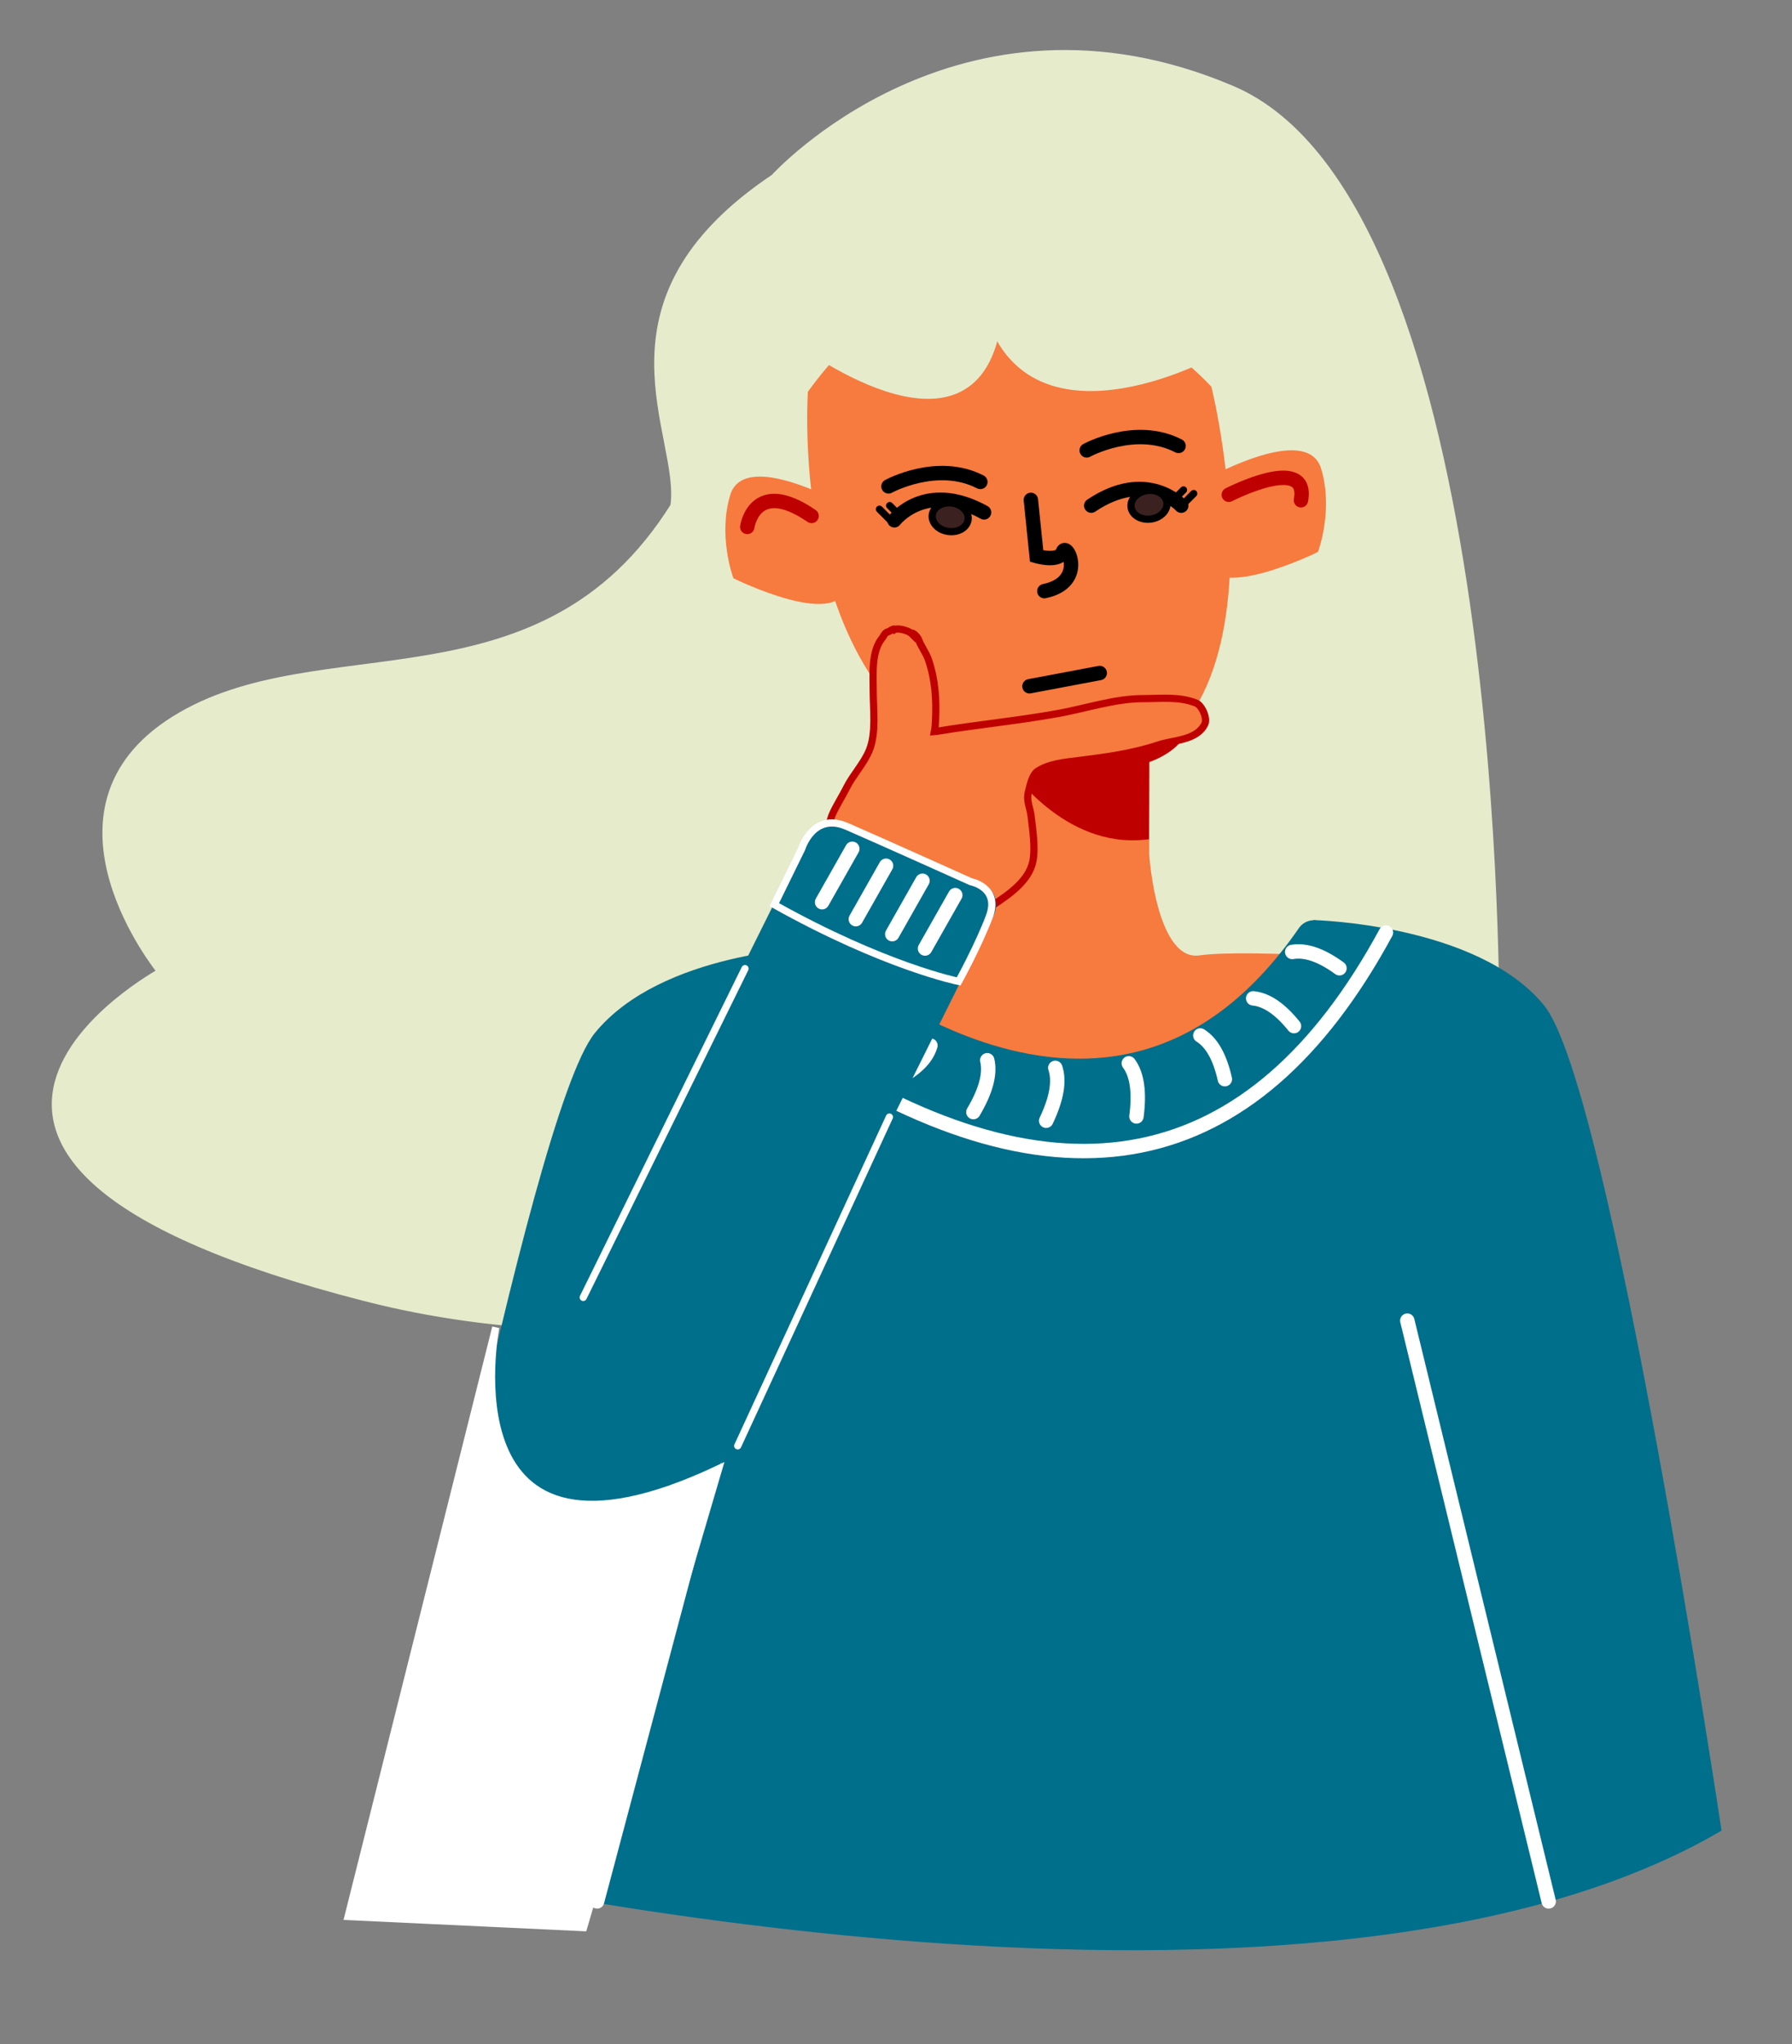 <?xml version="1.0" encoding="utf-8"?>
<svg viewBox="0 0 249 284" xmlns="http://www.w3.org/2000/svg" xmlns:bx="https://boxy-svg.com">
  <rect x="0" y="0" width="249" height="284" fill="#808080" stroke="none"/>
  <path style="stroke: rgb(230, 235, 204); fill: rgb(230, 235, 204); stroke-linecap: round;" d="M 107.575 24.681 C 107.575 24.681 133.232 -3.725 171.168 12.402 C 209.104 28.529 207.821 142.886 207.821 142.886 C 207.821 142.886 126.634 199.698 50.763 180.272 C -25.108 160.846 22.358 135.005 22.358 135.005 C 22.358 135.005 4.031 112.647 24.19 100.002 C 44.349 87.357 75.138 99.819 93.647 70.313 C 95.113 60.417 81.552 42.091 107.575 24.681 Z">
    <title>Hair</title>
  </path>
  <g transform="matrix(1, 0, 0, 1, -32.764, -78.159)">
    <title>Body</title>
    <path style="stroke: rgb(247, 122, 62); fill: rgb(247, 122, 62);" d="M 145.512 132.756 C 145.512 132.756 142.047 183.41 178.268 185.669 C 214.489 187.928 200.63 132.126 200.63 132.126 C 200.63 132.126 170.167 98.911 145.512 132.756 Z"/>
    <path style="stroke: rgb(247, 122, 62); fill: rgb(247, 122, 62);" d="M 191.949 177.994 L 191.949 196.892 C 191.949 196.892 192.894 212.325 199.508 211.38 C 206.122 210.435 229.931 212.212 229.931 212.212 C 229.931 212.212 236.021 244.051 201.083 248.86 C 166.145 253.669 180.296 252.64 179.351 252.01 C 136.201 265.238 133.682 214.845 133.682 214.845 C 133.682 214.845 147.539 214.845 157.933 213.585 C 168.327 212.325 167.697 199.727 167.697 199.727 L 166.437 180.829"/>
    <path style="stroke: rgb(247, 122, 62); fill: rgb(247, 122, 62);" d="M 149.127 148.367 C 149.127 148.367 136.448 141.513 134.734 146.996 C 133.02 152.479 135.077 158.133 135.077 158.133 C 135.077 158.133 149.127 164.987 149.984 159.333 C 150.841 153.679 149.47 149.223 149.127 148.367 Z"/>
    <path style="stroke: rgb(247, 122, 62); fill: rgb(247, 122, 62);" d="M 215.381 154.418 C 215.381 154.418 202.702 161.272 200.988 155.789 C 199.274 150.306 201.331 144.652 201.331 144.652 C 201.331 144.652 215.381 137.798 216.238 143.452 C 217.095 149.106 215.724 153.562 215.381 154.418 Z" transform="matrix(-1, 0, 0, -1, 416.821, 299.131)"/>
  </g>
  <path style="stroke: rgb(230, 235, 204); fill: rgb(230, 235, 204);" d="M 110.508 47.039 C 110.508 47.039 135.065 65.915 138.547 45.206 C 142.029 24.497 110.141 46.122 110.508 47.039 Z">
    <title>Bangs left</title>
  </path>
  <path style="stroke: rgb(230, 235, 204); fill: rgb(230, 235, 204);" d="M 167.869 49.421 C 167.869 49.421 139.097 64.815 136.348 38.059 C 133.599 11.303 169.152 49.421 167.869 49.421 Z">
    <title>Bangs right</title>
  </path>
  <g transform="matrix(1, 0, 0, 1, -32.764, -76.02)" style="">
    <title>Clothes</title>
    <path style="fill: none; stroke-width: 5px; stroke-linecap: round; stroke: rgb(0, 111, 139);" d="M 145.919 210.135 C 145.919 210.135 187.041 247.316 215.312 206.365"/>
    <path style="stroke: rgb(0, 111, 139); fill: rgb(0, 111, 139);" d="M 145.844 208.163 C 145.844 208.163 124.891 208.706 115.81 219.843 C 106.729 230.98 87.253 334.253 87.253 334.253"/>
    <path style="fill: rgb(0, 111, 139); stroke: rgb(0, 111, 139);" d="M 269.542 331.298 C 269.542 331.298 246.933 330.776 237.852 319.639 C 228.771 308.502 213.288 205.208 213.288 205.208" transform="matrix(-1, 0, 0, -1, 484.769, 535.637)"/>
    <path style="stroke: rgb(0, 111, 139); fill: rgb(0, 111, 139);" d="M 87.365 334.397 C 87.365 334.397 212.444 364.162 271.282 330.16 L 218.681 206.269 C 218.681 206.269 189.705 247.959 143.581 210.113 L 87.365 334.397 Z"/>
  </g>
  <path style="fill: none; stroke: rgb(191, 0, 0); stroke-linecap: round; stroke-width: 2px;" d="M 103.834 73.203 C 103.834 73.203 104.815 66.229 112.77 71.678">
    <title>Ear Detail left</title>
  </path>
  <path style="fill: none; stroke-linecap: round; stroke: rgb(191, 0, 0); stroke-width: 2px;" d="M 170.743 68.736 C 170.743 68.736 181.967 62.96 180.768 69.498">
    <title>Ear Detail right</title>
  </path>
  <g style="visibility: hidden;" transform="matrix(1, 0, 0, 1, -30.451, -75.118)">
    <title>Eye left</title>
    <path style="stroke: rgb(0, 0, 0); stroke-linecap: round; fill: none; stroke-width: 2px;" d="M 153.162 145.587 C 153.162 145.587 159.046 139.158 165.803 144.497"/>
    <line style="stroke: rgb(0, 0, 0); fill: none; stroke-linecap: round; stroke-width: 2px;" x1="153.147" y1="145.509" x2="150.878" y2="143.145"/>
    <line style="stroke: rgb(0, 0, 0); fill: none; stroke-linecap: round; stroke-width: 2px;" x1="154.457" y1="144.165" x2="153.299" y2="142.828"/>
  </g>
  <g style="visibility: hidden;" transform="matrix(-1, 0, 0, 1, 316.018, -76.201)">
    <title>Eye right</title>
    <path style="stroke: rgb(0, 0, 0); stroke-linecap: round; fill: none; stroke-width: 2px;" d="M 153.162 145.587 C 153.162 145.587 159.046 139.158 165.803 144.497"/>
    <line style="stroke: rgb(0, 0, 0); fill: none; stroke-linecap: round; stroke-width: 2px;" x1="153.147" y1="145.509" x2="150.878" y2="143.145"/>
    <line style="stroke: rgb(0, 0, 0); fill: none; stroke-linecap: round; stroke-width: 2px;" x1="154.457" y1="144.165" x2="153.299" y2="142.828"/>
  </g>
  <path style="stroke: rgb(0, 0, 0); fill: none; stroke-linecap: round; stroke-width: 2px;" d="M 143.24 69.444 L 144.042 77.254 C 144.042 77.254 147.145 78.164 147.68 76.666 C 148.215 75.168 151.05 80.892 145.112 82.122">
    <title>Nose</title>
  </path>
  <g transform="matrix(1, 0, 0, 1, -32.764, -78.159)">
    <title>Shadow</title>
    <path style="stroke-linecap: round; fill: none; stroke: rgb(191, 0, 0); stroke-width: 2px;" d="M 170.951 183.88 C 170.951 183.88 190.618 186.975 196.079 180.536"/>
    <path style="stroke-linecap: round; stroke: rgb(191, 0, 0); fill: rgb(191, 0, 0);" d="M 173.51 184.595 C 173.51 184.595 180.812 195.563 191.923 194.298 L 191.962 184.022 C 185.802 185.654 179.56 185.86 173.51 184.595 Z"/>
  </g>
  <path style="stroke: rgb(0, 0, 0); fill: none; stroke-linecap: round; stroke-width: 2px; visibility: hidden;" d="M 138.773 93.032 C 144.526 96.374 149.134 94.635 153.291 92.556">
    <title>Mouth</title>
  </path>
  <g transform="matrix(1, 0, 0, 1, -32.764, -78.159)" style="">
    <title>Details</title>
    <path style="fill: none; stroke-linecap: round; stroke: rgb(255, 255, 255); stroke-width: 2px;" d="M 144.969 224.411 C 179.738 246.796 206.787 241.968 225.34 207.714"/>
    <path style="fill: rgb(216, 216, 216); stroke-linecap: round; stroke: rgb(255, 255, 255); stroke-width: 2px;" d="M 135.901 266.485 L 115.729 342.313"/>
    <path style="fill: rgb(216, 216, 216); stroke-linecap: round; stroke: rgb(255, 255, 255); stroke-width: 2px;" d="M 228.311 261.626 L 247.954 342.314"/>
    <path style="fill: none; stroke: rgb(255, 255, 255); stroke-linecap: round; stroke-width: 2px;" d="M 149.154 214.551 C 148.27 216.142 146.477 217.279 143.774 217.961"/>
    <path style="fill: none; stroke: rgb(255, 255, 255); stroke-linecap: round; stroke-width: 2px;" d="M 155.117 220.1 C 154.233 221.691 152.44 222.828 149.737 223.51" transform="matrix(0.988, -0.156, 0.156, 0.988, -32.821, 26.576)"/>
    <path style="fill: none; stroke: rgb(255, 255, 255); stroke-linecap: round; stroke-width: 2px;" d="M 162.55 224.055 C 161.666 225.646 159.873 226.783 157.17 227.465" transform="matrix(0.974, -0.225, 0.225, 0.974, -46.688, 41.747)"/>
    <path style="fill: none; stroke: rgb(255, 255, 255); stroke-linecap: round; stroke-width: 2px;" d="M 172.196 227.371 C 171.112 228.962 168.903 230.099 165.568 230.781" transform="matrix(0.672, -0.741, 0.741, 0.672, -114.255, 200.256)"/>
    <path style="fill: none; stroke: rgb(255, 255, 255); stroke-linecap: round; stroke-width: 2px;" d="M 181.961 228.506 C 180.877 230.097 178.668 231.234 175.333 231.916" transform="matrix(0.602, -0.799, 0.799, 0.602, -112.72, 234.336)"/>
    <path style="fill: none; stroke: rgb(255, 255, 255); stroke-linecap: round; stroke-width: 2px;" d="M 193.266 227.861 C 192.182 229.452 189.973 230.589 186.638 231.271" transform="matrix(0.326, -0.946, 0.946, 0.326, -88.951, 334.425)"/>
    <path style="fill: none; stroke: rgb(255, 255, 255); stroke-linecap: round; stroke-width: 2px;" d="M 204.293 223.346 C 203.3 224.937 201.276 226.074 198.221 226.756" transform="matrix(0, -1, 1, 0, -23.797, 426.304)"/>
    <path style="fill: none; stroke: rgb(255, 255, 255); stroke-linecap: round; stroke-width: 2px;" d="M 212.586 217.041 C 211.613 218.632 209.63 219.769 206.635 220.451" transform="matrix(-0.438, -0.899, 0.899, -0.438, 104.886, 503.033)"/>
    <path style="fill: none; stroke: rgb(255, 255, 255); stroke-linecap: round; stroke-width: 2px;" d="M 218.539 209.855 C 217.555 211.474 215.55 212.63 212.523 213.324" transform="matrix(-0.656, -0.755, 0.755, -0.656, 197.239, 513.068)"/>
  </g>
  <ellipse style="stroke: rgb(0, 0, 0); fill: rgb(72, 50, 50); visibility: hidden;" cx="128.842" cy="71.051" rx="2.441" ry="2.264">
    <title>Eye left</title>
  </ellipse>
  <ellipse style="stroke: rgb(0, 0, 0); fill: rgb(72, 50, 50); visibility: hidden;" cx="157.109" cy="68.929" rx="2.441" ry="2.264">
    <title>Eye right</title>
  </ellipse>
  <g style="visibility: hidden;">
    <title>Eyebrows</title>
    <path style="fill: rgb(216, 216, 216); stroke: rgb(0, 0, 0); stroke-linecap: round; stroke-width: 2px;" d="M 124.327 67.063 L 133.208 64.4"/>
    <path style="fill: rgb(216, 216, 216); stroke: rgb(0, 0, 0); stroke-linecap: round; stroke-width: 2px;" d="M 153.43 62.595 L 163.013 65.86" transform="matrix(-1, 0, 0, -1, 316.443, 128.455)"/>
  </g>
  <g style="">
    <title>Eye left</title>
    <path style="stroke: rgb(0, 0, 0); stroke-linecap: round; fill: none; stroke-width: 2px;" d="M 124.502 73.19 C 124.502 73.19 127.966 67.032 136.689 70.368" transform="matrix(0.99, 0.139, -0.139, 0.99, 11.192, -17.482)"/>
    <ellipse style="stroke: rgb(0, 0, 0); fill: rgb(60, 33, 33);" cx="131.326" cy="72.06" rx="2.513" ry="1.995" transform="matrix(0.99, 0.139, -0.139, 0.99, 12.034, -17.736)"/>
    <path style="fill: rgb(216, 216, 216); stroke: rgb(0, 0, 0); stroke-linecap: round;" d="M 121.725 70.192 L 123.312 71.769" transform="matrix(-1, -0.004, 0.004, -1, 245.223, 143.002)" bx:origin="0.657 0.66"/>
    <path style="fill: rgb(216, 216, 216); stroke: rgb(0, 0, 0); stroke-linecap: round;" d="M 123.147 69.691 L 124.734 71.268" transform="matrix(-1, -0.004, 0.004, -1, 248.069, 142.006)" bx:origin="0.657 0.66"/>
    <path style="stroke: rgb(0, 0, 0); stroke-linecap: round; fill: none; stroke-width: 2px;" d="M 123.456 67.57 C 123.456 67.57 130.223 63.859 136.22 66.951">
      <title>Eyebrow left</title>
    </path>
  </g>
  <path style="stroke: rgb(0, 0, 0); stroke-linecap: round; fill: none; stroke-width: 2px; visibility: hidden;" d="M 141.903 94.905 C 141.903 94.905 150.931 91.745 153.64 93.25">
    <title>Mouth</title>
  </path>
  <g style="">
    <title>Eye right</title>
    <path style="stroke: rgb(0, 0, 0); stroke-linecap: round; fill: none; stroke-width: 2px;" d="M 151.621 67.826 C 151.621 67.826 155.085 73.984 163.808 70.648" transform="matrix(-0.974, 0.225, -0.225, -0.974, 327.073, 102.199)"/>
    <ellipse style="stroke: rgb(0, 0, 0); fill: rgb(60, 33, 33);" cx="131.326" cy="72.06" rx="2.513" ry="1.995" transform="matrix(-0.99, 0.139, 0.139, 0.99, 279.651, -19.465)"/>
    <path style="fill: rgb(216, 216, 216); stroke: rgb(0, 0, 0); stroke-linecap: round;" d="M 164.312 70.081 L 165.899 68.504" transform="matrix(1, -0.004, 0.004, 1, -0.303, 0.724)" bx:origin="0.657 0.66"/>
    <path style="fill: rgb(216, 216, 216); stroke: rgb(0, 0, 0); stroke-linecap: round;" d="M 162.889 69.58 L 164.476 68.003" transform="matrix(1, -0.004, 0.004, 1, -0.3, 0.718)" bx:origin="0.657 0.66"/>
    <path style="stroke: rgb(0, 0, 0); stroke-linecap: round; fill: none; stroke-width: 2px;" d="M 150.998 62.567 C 150.998 62.567 157.765 58.856 163.762 61.948">
      <title>Eyebrow right</title>
    </path>
  </g>
  <g style="visibility: hidden;">
    <title>Bubble</title>
    <path style="stroke: rgb(0, 0, 0); stroke-width: 2px; stroke-linecap: round; fill: rgb(227, 227, 227);" d="M 42.564 67.921 C 43.855 76.954 56.222 77.946 61.837 72.332 C 63.917 70.251 66.186 67.104 66.186 63.994 C 66.186 62.715 65.42 61.481 64.495 60.672 C 64.181 60.397 63.969 60.077 63.709 59.765 C 63.582 59.612 63.087 59.342 63.287 59.342 C 70.968 59.342 75.623 49.108 76.94 42.849 C 77.206 41.588 78.527 38.872 78.088 37.774 C 77.142 35.409 75.18 34.391 72.651 34.391 C 72.336 34.391 69.388 35.237 69.388 35.237 C 69.388 35.237 70.289 33.411 70.778 32.518 C 71.768 30.709 72.463 29.159 73.013 27.141 C 73.346 25.922 72.588 25.08 71.926 24.181 C 70.368 22.066 69.088 20.376 66.549 19.287 C 63.551 18.003 60.535 18.63 57.91 20.435 C 57.041 21.032 56.192 21.738 55.674 22.671 C 55.651 22.713 55.312 23.637 55.312 23.637 C 55.312 23.637 54.191 21.78 54.043 21.644 C 52.6 20.312 50.958 18.659 49.089 17.958 C 43.631 15.911 37.969 17.447 33.502 20.798 C 30.533 23.025 28.236 28.094 29.635 31.733 C 30.237 33.296 31.7 34.794 33.26 35.418 C 33.262 35.419 35.194 36.059 35.194 35.962 C 35.194 35.284 32.56 34.927 32.173 34.874 C 28.848 34.421 25.586 34.977 22.809 36.989 C 16.303 41.7 11.458 48.395 10.967 56.745 C 10.582 63.293 16.659 67.283 22.688 67.438 C 24.619 67.488 26.654 66.532 28.427 66.532 C 28.835 66.532 27.721 66.944 27.4 67.196 C 25.66 68.564 26.388 68.231 24.863 70.519 C 23.236 72.96 20.217 76.981 22.809 80.004 C 24.78 82.305 27.697 82.396 30.421 81.877 C 35.439 80.921 40.562 76.992 44.135 73.419"/>
    <path style="stroke: rgb(0, 0, 0); fill: none; stroke-linecap: round; stroke-width: 2px;" d="M 43.289 35.479 C 45.336 33.433 53.042 32.643 52.17 37.291 C 51.388 41.463 46.956 41.598 45.102 44.843 C 44.187 46.444 44.86 48.323 44.86 49.978"/>
    <path style="stroke: rgb(0, 0, 0); fill: rgb(208, 208, 208);" d="M 71.783 60.567 C 70.689 60.895 69.107 62.235 69.373 63.56 C 69.581 64.602 71 66.046 72.133 65.621 C 73.592 65.074 74.808 63.387 74.582 61.811 C 74.359 60.247 71.953 60.013 70.889 60.722"/>
    <path style="stroke: rgb(0, 0, 0); fill: rgb(208, 208, 208);" d="M 78.004 63.522 C 76.71 63.683 77.056 65.53 78.237 65.699 C 79.012 65.81 80.354 64.272 79.52 63.716 C 78.717 63.181 78.153 63.91 77.421 63.91"/>
    <path style="stroke: rgb(0, 0, 0); fill: rgb(208, 208, 208);" d="M 84.808 64.843 C 84.57 64.814 83.913 64.689 83.719 64.882 C 83.491 65.111 83.415 66.149 83.758 66.321 C 85.1 66.992 84.754 63.926 83.719 64.96"/>
    <path stroke-width="0" d="M 44.618 54.03 C 45.019 54.014 46.243 54.075 46.593 54.459 C 46.921 54.819 46.896 55.716 46.764 56.176 C 46.65 56.576 46.388 56.965 45.992 57.12 C 45.494 57.314 44.212 57.28 43.846 56.948 C 43.532 56.664 43.614 55.951 43.674 55.489 C 43.733 55.037 43.987 54.424 44.189 54.201 C 44.319 54.058 44.396 54.038 44.618 54.03 Z" style="stroke-width: 2px; fill: rgb(223, 223, 223); stroke: rgb(0, 0, 0);"/>
  </g>
  <ellipse style="fill: rgb(247, 122, 62); stroke: rgb(191, 0, 0); visibility: hidden;" cx="126.616" cy="111.221" rx="11.702" ry="11.173" transform="matrix(0.921, 0.391, -0.391, 0.921, 58.229, -37.495)"/>
  <path style="stroke: rgb(191, 0, 0); fill: rgb(247, 122, 62); visibility: hidden;" d="M 97.228 107.289 H 106.766 A 3 3 0 0 1 109.766 110.289 V 127.652 H 92.228 V 112.289 A 5 5 0 0 1 97.228 107.289 Z" transform="matrix(0.899, 0.438, -0.438, 0.899, 91.961, -37.799)" bx:shape="rect 92.228 107.289 17.538 20.363 5 3 0 0 1@b2340609"/>
  <path style="stroke: rgb(191, 0, 0); fill: rgb(247, 122, 62); visibility: hidden;" d="M 142.598 108.498 C 141.863 119.126 134.444 125.475 134.444 125.475 C 134.444 125.475 119.874 124.071 118.871 117.655 C 118.861 117.592 118.852 117.53 118.844 117.467 L 118.766 117.43 L 118.825 117.309 C 118.182 111.564 123.807 105.858 124.804 104.897 L 124.415 93.763 C 124.378 92.715 125.199 91.835 126.248 91.798 L 127.686 91.748 C 128.734 91.712 129.614 92.532 129.651 93.581 L 130 103.563 L 160.28 98.768 C 161.098 98.638 161.867 99.197 161.996 100.015 L 162.376 102.415 C 162.506 103.233 161.948 104.002 161.129 104.131 L 142.592 107.067 C 142.632 107.484 142.635 107.959 142.598 108.498 Z"/>
  <path style="stroke: rgb(191, 0, 0); fill: rgb(247, 122, 62);" d="M 124.095 87.595 C 124.107 87.595 124.018 87.442 124.03 87.442 C 124.024 87.447 124.021 87.451 124.017 87.456 C 124.05 87.45 124.083 87.447 124.116 87.444 C 124.087 87.444 124.057 87.442 124.03 87.442 C 124.07 87.399 124.119 87.515 124.163 87.477 C 124.225 87.423 124.232 87.309 124.211 87.435 C 124.533 87.414 124.833 87.341 125.111 87.418 C 125.751 87.503 126.423 87.769 126.709 88.055 C 126.709 87.699 127.516 88.481 127.641 88.854 C 127.956 89.8 128.668 90.629 129.026 91.703 C 129.969 94.532 130.134 97.208 129.985 100.198 C 129.964 100.611 129.935 101.133 129.836 101.641 C 129.919 101.636 130.003 101.627 130.093 101.612 C 135.701 100.677 141.454 100.134 147.096 99.109 C 150.875 98.422 154.928 97.058 158.779 97.058 C 161.273 97.058 163.827 96.726 166.219 97.682 C 166.985 97.989 167.814 99.777 167.402 100.603 C 166.26 102.888 163.087 102.784 160.969 103.49 C 157.418 104.674 153.677 105.184 149.982 105.646 C 148.127 105.878 145.787 106.067 144.175 107.141 C 143.382 107.669 143.101 109.212 142.888 110.062 C 142.582 111.289 143.139 112.179 143.271 113.364 C 143.48 115.247 143.895 117.758 143.515 119.659 C 142.972 122.376 140.192 124.26 138.021 125.709 C 137.4 126.122 136.933 126.686 136.248 127.029 C 135.986 127.16 135.512 126.217 135.24 126.125 C 133.725 125.62 132.399 124.342 130.859 123.726 C 127.283 122.296 123.665 120.964 120.114 119.485 C 117.485 118.389 115.012 118.068 114.916 115.029 C 115.317 114.476 115.386 113.746 115.663 113.12 C 116.214 111.884 117.025 110.641 117.646 109.401 C 118.519 107.651 120.062 106.052 120.809 104.186 C 121.769 101.785 121.331 98.534 121.331 95.98 C 121.331 93.679 121.044 90.559 122.548 88.677 C 122.892 88.247 122.885 87.889 123.507 87.733 C 123.632 87.702 123.875 87.474 123.995 87.458 C 123.994 87.454 124.095 87.603 124.095 87.595 Z M 114.914 114.844 C 114.914 114.907 114.915 114.967 114.916 115.029 C 114.834 115.142 114.737 115.25 114.62 115.346 L 114.914 114.844 Z">
    <title>Hand</title>
  </path>
  <g>
    <title>Arm</title>
    <path style="fill: rgb(0, 111, 139); stroke: rgb(0, 111, 139);" transform="matrix(0.916, 0.401, -0.446, 0.896, 85.889, -17.793)" d="M 86.945 108.985 H 108.013 A 2.927 2.927 0 0 1 110.94 111.912 V 203.359 H 83.87 V 112.06 A 3.075 3.075 0 0 1 86.945 108.985 Z" bx:shape="rect 83.87 108.985 27.07 94.374 3.075 2.927 0 0 1@98f55954">
      <title>Arm</title>
    </path>
    <path style="stroke: rgb(255, 255, 255); fill: rgb(255, 255, 255);" d="M 65.986 184.817 C 65.986 184.817 61.154 223.086 98.244 202.234 L 83.983 267.109 L 51.25 267.862 L 65.986 184.817 Z" transform="matrix(0.998, 0.07, -0.07, 0.998, 15.971, -4.663)"/>
  </g>
  <line style="fill: rgb(216, 216, 216); stroke-linecap: round; stroke: rgb(255, 255, 255);" x1="103.519" y1="134.565" x2="81.04" y2="180.242"/>
  <line style="fill: rgb(216, 216, 216); stroke-linecap: round; stroke: rgb(255, 255, 255);" x1="123.583" y1="155.185" x2="102.509" y2="200.862"/>
  <g style="visibility: hidden;">
    <path style="fill: rgb(216, 216, 216); stroke-linecap: round; stroke: rgb(191, 0, 0);" d="M 142.174 110.919 C 142.174 110.919 141.534 111.313 140.496 110.728"/>
    <path style="fill: rgb(216, 216, 216); stroke-linecap: round; stroke: rgb(191, 0, 0);" d="M 140.879 115.834 C 140.879 115.834 140.089 115.971 139.28 115.446"/>
    <path style="fill: rgb(216, 216, 216); stroke-linecap: round; stroke: rgb(191, 0, 0);" d="M 138.795 119.848 C 138.795 119.848 137.85 120.129 137.203 119.605"/>
  </g>
  <path style="stroke: rgb(255, 255, 255); fill: rgb(0, 111, 139);" d="M 107.591 125.678 L 111.404 117.897 C 111.404 117.897 112.97 112.761 117.685 114.813 C 122.4 116.865 134.906 122.493 134.906 122.493 C 134.906 122.493 139.012 123.255 137.463 127.351 C 135.914 131.447 133.206 136.343 133.206 136.343 C 133.206 136.343 122.994 134.301 107.591 125.678 Z"/>
  <path style="fill: rgb(216, 216, 216); stroke-linecap: round; stroke: rgb(255, 255, 255); stroke-width: 2px;" d="M 118.43 117.916 L 114.227 125.337"/>
  <path style="fill: rgb(216, 216, 216); stroke-linecap: round; stroke: rgb(255, 255, 255); stroke-width: 2px;" d="M 123.119 120.273 L 118.916 127.694"/>
  <path style="fill: rgb(216, 216, 216); stroke-linecap: round; stroke: rgb(255, 255, 255); stroke-width: 2px;" d="M 128.181 122.354 L 123.978 129.776"/>
  <path style="fill: rgb(216, 216, 216); stroke-linecap: round; stroke: rgb(255, 255, 255); stroke-width: 2px;" d="M 132.735 124.353 L 128.532 131.773"/>
  <path style="fill: rgb(216, 216, 216); stroke: rgb(0, 0, 0); stroke-linecap: round; stroke-width: 2px;" d="M 143.044 95.339 L 152.809 93.498"/>
</svg>